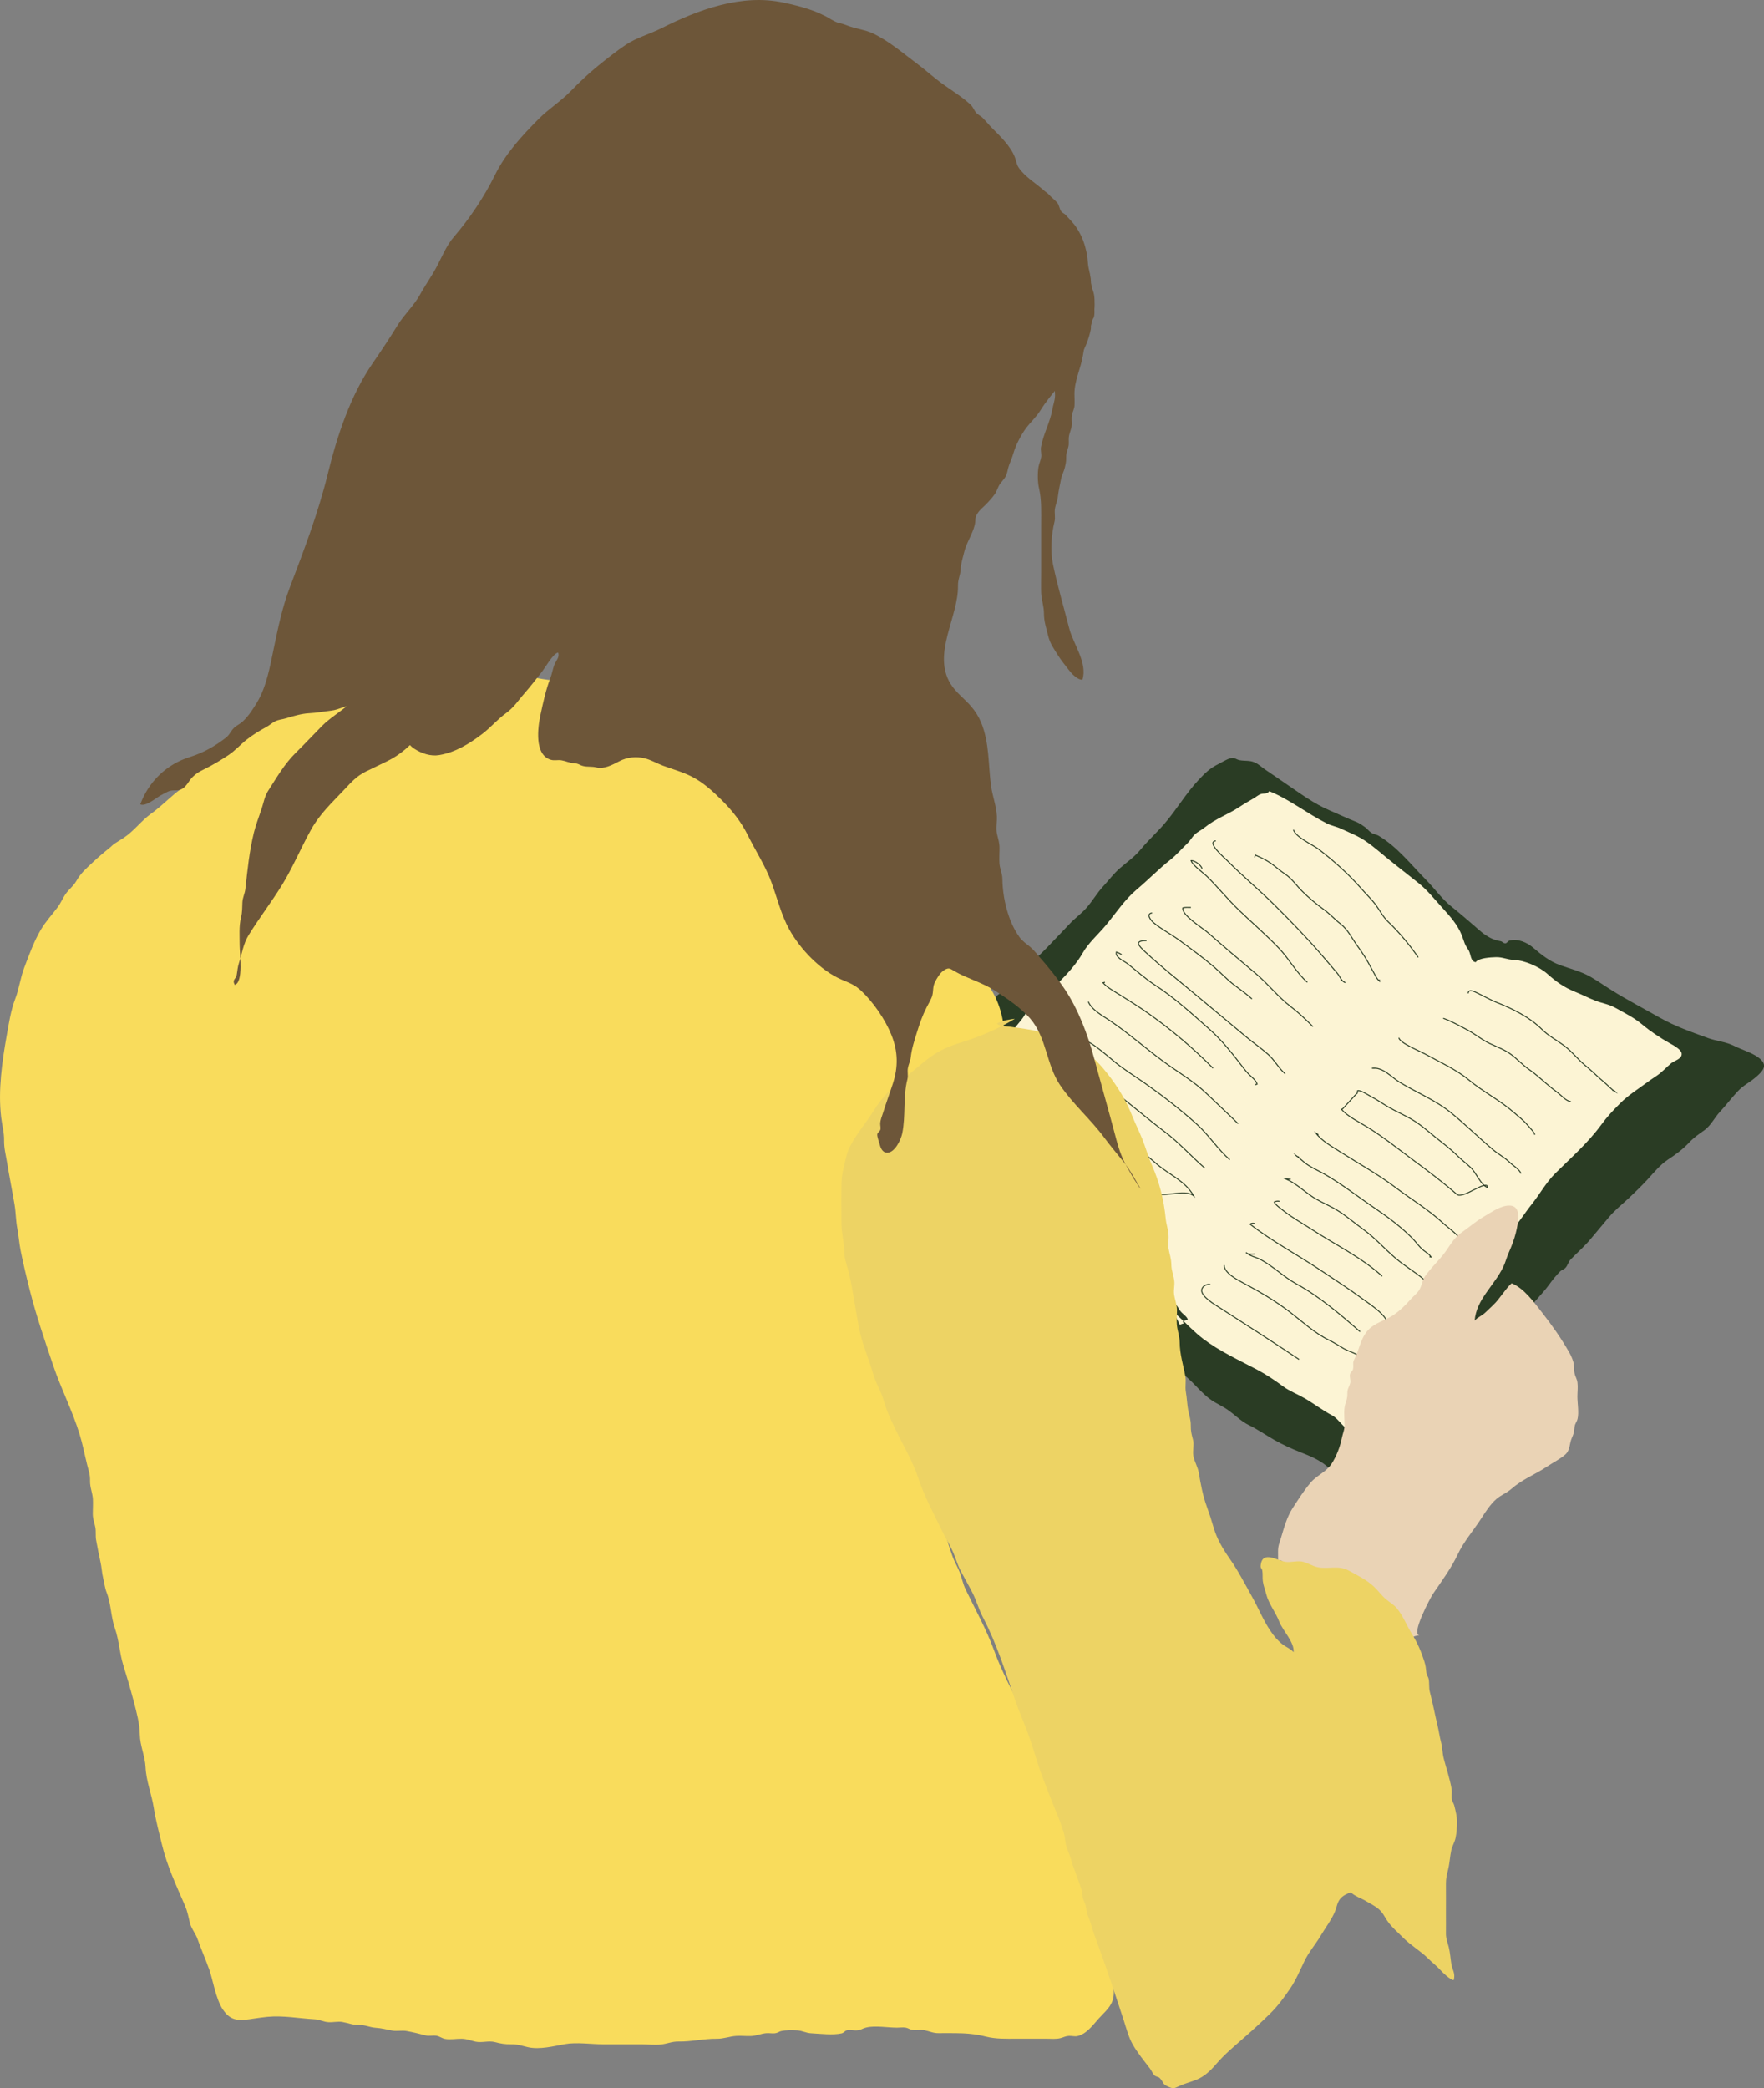 <?xml version="1.0" encoding="UTF-8"?>
<svg id="Layer_2" data-name="Layer 2" xmlns="http://www.w3.org/2000/svg" viewBox="0 0 455.74 539.47">
  <rect x="0" y="0" width="455.74" height="539.47" fill="#808080" stroke="none"/>
  <defs>
    <style>
      .cls-1 {
        fill: #6d5639;
      }

      .cls-2 {
        fill: #f9dc5c;
      }

      .cls-3 {
        fill: none;
        stroke: #2a3c24;
        stroke-miterlimit: 10;
        stroke-width: .25px;
      }

      .cls-4 {
        fill: #2a3c24;
      }

      .cls-5 {
        fill: #ead3b5;
      }

      .cls-6 {
        fill: #fcf4d4;
      }

      .cls-7 {
        fill: #edd364;
      }
    </style>
  </defs>
  <g id="Layer_1-2" data-name="Layer 1">
    <g>
      <path class="cls-4" d="m293.35,346.89c1.55.29,3.13,2.58,4.44,3.42.99.64,2.37.92,3.44,1.59,1.49.94,2.89,2.01,4.3,3.03,3.01,2.17,5,5.38,8.23,7.28,1.04.61,2.12,1.13,3.13,1.8,2.04,1.35,3.66,3.15,5.83,4.19s4.36,2.58,6.48,3.78,4.41,2.26,6.77,3.19,4.62,1.84,6.64,3.44c.84.67,1.45,1.54,2.29,2.15,1.08.78,2.4,1.3,3.46,2.13,1.58,1.23,3.1,2.86,5.16,3.26,2.5.48,3.61-1.85,4.82-3.6.83-1.21,1.87-2.42,2.9-3.46.94-.95,2.2-1.73,3.06-2.83,2.05-2.61,4.15-5.37,6.43-7.72,1.54-1.59,3.18-3.46,4.55-5.18,1.75-2.2,3.79-4.14,5.28-6.47,1.24-1.93,2.87-3.98,4.46-5.55.87-.87,2.03-1.61,2.91-2.47.98-.96,1.7-2.36,2.58-3.42,1.67-2.03,2.63-4.18,4.01-6.45,1.6-2.64,3.94-4.67,5.73-7.16.81-1.13,1.9-2.47,2.86-3.42.36-.36.92-.45,1.3-.84.65-.67.74-1.55,1.39-2.22,1.62-1.68,3.53-3.34,5.04-5.14,1.59-1.9,3.18-3.81,4.82-5.75s3.42-3.32,5.22-5c1.68-1.58,3.32-3.18,4.87-4.87s3.18-3.71,5.14-5c2.09-1.38,3.88-2.68,5.57-4.49,1.28-1.37,2.55-2.17,3.96-3.19,1.58-1.14,2.59-3.25,3.92-4.67,1.62-1.73,3.02-3.63,4.66-5.36,1.44-1.53,2.91-2.17,4.46-3.47,2.12-1.78,3.41-3.25.95-5.14-1.72-1.32-4.43-2.1-6.34-3.06-2.2-1.11-4.48-1.22-6.77-2.04-4.35-1.57-8.55-3.04-12.5-5.28-4.1-2.33-8.32-4.53-12.24-6.97-1.94-1.2-3.71-2.48-5.71-3.62-2.42-1.37-5.24-2.04-7.88-3.01s-4.7-2.62-6.83-4.44c-1.6-1.37-3.92-2.41-6.1-1.88-.47.11-.72.73-1.13.72-.57-.01-.74-.44-1.15-.53-1.17-.26-1.68-.34-2.71-.87-1.76-.9-2.75-1.91-4.27-3.22-1.89-1.62-3.77-3.26-5.72-4.81-2.58-2.06-4.42-4.74-6.64-6.98-3.92-3.97-7.37-8.46-12.18-11.34-.66-.4-1.29-.38-1.99-.84-.51-.33-.97-.96-1.47-1.33-.67-.49-1.53-1.1-2.27-1.4-2.4-.95-4.64-2.01-7.04-3.04-4.12-1.77-7.61-4.39-11.43-6.99-1.77-1.21-3.52-2.43-5.21-3.56-.92-.61-1.56-1.33-2.67-1.82-1.36-.6-2.48-.32-3.88-.58-.99-.18-1.18-.77-2.41-.49-.84.19-2.14,1.01-3.02,1.45-2.3,1.15-3.46,2.31-5.17,4.12-3.28,3.47-5.78,7.83-8.98,11.5-1.86,2.14-4.1,4.17-5.95,6.42-1.67,2.05-3.55,3.26-5.52,5-1.54,1.36-2.78,3.03-4.2,4.57-1.59,1.71-2.79,3.85-4.4,5.65-1.34,1.51-3.01,2.67-4.34,4.12s-2.71,2.83-4.08,4.28c-1.71,1.82-3.37,3.53-5.23,5.21-1.68,1.51-2.52,3.69-4.42,5-1.46,1-2.71,2.21-4.05,3.32-.5.41-.57.26-1,.79-.19.23-.47.88-.61,1.18-.42.91-.78,1.8-1.33,2.62-2.53,3.8-6.43,7.21-9.9,10.13s-6.44,6.41-9.5,9.75c-1.2,1.3-2.32,2.56-3.72,3.56s-3,2.37-4.12,3.72c-1.37,1.67-2.48,3.69-.71,5.41.81.79,1.69,1.04,2.69,1.6,1.44.81,2.95,1.87,4.28,2.85,4.6,3.4,7.69,7.96,11.87,11.87,3.48,3.26,7.7,4.85,11.35,7.79,1.31,1.06,2.13,2.02,3.27,3.14,1.92,1.87,4.95,2.82,7.04,4.46s4.52,2.89,6.9,4.3c4.05,2.4,7.09,6.2,10.97,8.79,1.76,1.18,4.04.92,5.79,2.11,1.59,1.08,2.51,2.77,1.58,6.29Z"/>
      <path class="cls-6" d="m300.51,334c-.54,2.08,2.64,4.91,3.93,6.06,2.2,1.96,4.09,4.07,6.44,5.84,4.26,3.22,9.24,5.48,13.97,7.98,2.36,1.25,4.51,2.71,6.66,4.29,1.69,1.24,3.67,1.98,5.5,3.03,2.41,1.38,4.71,3.18,7.22,4.49,1.58.83,3.26,3.74,4.84,4.05.64-3.14,2.57-4.68,4.81-6.71,1.38-1.24,2.65-2.65,3.75-4.13s2.59-2.88,3.62-4.3c1.17-1.61,1.9-3.04,3.38-4.5s2.66-3.08,4.3-4.36c.81-.63,1.14-1.41,1.79-2.12s1.35-1.05,1.99-1.73c1.32-1.37,2.46-3.45,3.56-5.05,4.42-6.43,8.46-12.99,13.81-18.47,2.17-2.22,3.74-4.87,5.69-7.31,2.09-2.62,3.64-5.54,6.03-7.92,4.06-4.03,8.48-7.9,11.9-12.58,1.47-2.02,3.04-3.69,4.84-5.49,2.1-2.1,4.29-3.45,6.65-5.19.95-.7,1.8-1.28,2.8-1.95,1.48-1,2.44-2.14,3.76-3.24.88-.73,2.96-1.13,2.7-2.61-.19-1.05-2.36-2.17-3.13-2.6-2.36-1.33-4.91-3.02-7.07-4.83s-4.6-2.99-6.95-4.3c-1.63-.91-3.33-1.15-5.01-1.79-1.85-.7-3.56-1.61-5.4-2.35-2.86-1.16-4.81-2.56-7.15-4.64-2.09-1.86-5.96-3.5-8.6-3.59-1.81-.06-2.9-.75-4.67-.7-1.24.03-4.54.19-5.21,1.3-1.37-.2-1.24-1.97-1.76-2.94-.39-.73-.75-1.06-1.09-1.93-.26-.67-.46-1.34-.72-2.01-1.09-2.78-2.99-4.9-5.02-7.13-2.14-2.35-3.88-4.59-6.23-6.47-2.7-2.16-5.42-4.24-8.11-6.44s-4.94-4.28-7.86-5.73c-1.31-.65-2.63-1.17-3.96-1.81-1.18-.57-2.5-.77-3.74-1.4-5.16-2.6-9.67-6.23-14.85-8.32-.56.82-1.35.49-2.19.75-.52.16-1.29.77-1.79,1.07-1.14.68-2.47,1.4-3.58,2.15-2.97,2.01-6.26,3.08-9.08,5.37-.89.72-1.95,1.17-2.74,1.97-.62.63-1.09,1.53-1.77,2.17-1.52,1.43-2.81,2.99-4.48,4.3-2.96,2.33-5.63,5.12-8.57,7.58-3.12,2.61-5.46,6.19-7.99,9.24-1.99,2.4-4.5,4.55-6,7.18-1.6,2.82-3.91,5.32-6.27,7.7-2.88,2.91-6.61,4.89-8.77,8.42-1.04,1.7-2.55,3.04-3.58,4.72-1.14,1.85-2.27,3.52-3.76,5.13-2.11,2.28-4.57,3.99-6.81,6.09-1.09,1.03-2.01,2.19-3.05,3.25-.94.95-2.26,1.72-3.06,2.83-.9,1.23-1.53,2.62-2.83,3.62-.93.72-4.46,1.32-1.84,2.88.77.46,1.86.03,2.72.29.92.27,2.02.9,2.9,1.29,1.59.7,3.42,1.36,5.01,2.15,3.2,1.59,6.82,2.72,9.96,4.48,3.71,2.08,8.35,3.76,11.8,6.27,2.47,1.79,4.58,4.07,7.15,5.73,1.79,1.16,2.86,2.91,4.42,4.28,1.43,1.25,2.89,2.25,4.25,3.6,2.46,2.46,4.61,4.97,6.81,7.53,1.01,1.18,2.22,2.41,3.3,3.5,1.28,1.28,2.08,2.3,3.14,3.67.97,1.26,1.85,2.41,2.79,3.65.5.66.67,1.24,1.34,1.89.53.51,1.41,1.13,1.52,1.81-.42.1-.84.21-1.25.34-.05.29.06.47.32.56-.41.14-.8.23-1.2.4.02-.14.04-.28-4.24-8.3Z"/>
      <path class="cls-3" d="m324.15,221.52l.16-.63c1.34.6,2.71,1.22,3.97,2.09s2.35,1.92,3.76,2.85c1.64,1.07,2.88,2.89,4.28,4.3,1.73,1.74,3.74,3.43,5.72,4.86,1.64,1.18,2.7,2.45,4.31,3.7,1.96,1.54,2.88,3.66,4.3,5.61s2.55,3.72,3.6,5.77c.23.44.58,1,.86,1.56.36.72.7,1.33,1.31,1.86l-.04-.43"/>
      <path class="cls-3" d="m379.32,256.62c.04-1.44,2.13-.18,2.85.16,1.5.71,2.93,1.56,4.48,2.17,4.12,1.63,8.59,3.86,11.72,6.98,1.67,1.67,3.94,2.86,5.85,4.3,2.01,1.51,3.44,3.49,5.35,5.03,1.7,1.36,3.19,2.94,4.87,4.32.97.79,1.88,1.91,2.96,2.52-.21-.24-.49-.38-.82-.41"/>
      <path class="cls-3" d="m372.87,263.07c1.94.65,4.43,2.05,6.29,3.03,1.46.77,2.86,1.84,4.28,2.7,2.06,1.25,4.56,1.97,6.5,3.28,1.8,1.21,3.25,2.92,5.07,4.18,1.6,1.11,2.93,2.31,4.39,3.58,1.04.91,2.11,1.76,3.2,2.57.89.67,2.07,2.11,3.23,2.15"/>
      <path class="cls-3" d="m361.41,268.09c.18,1.34,5.39,3.45,6.61,4.12,3.73,2.07,8.15,4.03,11.46,6.78,3.66,3.06,8.02,5.23,11.61,8.38,1.24,1.09,2.52,2.03,3.58,3.31.5.61,1.69,1.73,1.85,2.48"/>
      <path class="cls-3" d="m355.68,275.97c-.41,0-.81,0-1.22,0,2.81-.37,4.92,2.24,7.09,3.58,4.47,2.74,9.38,4.67,13.48,8.04,3.69,3.03,7.1,6.39,10.74,9.46,1.41,1.18,2.98,1.98,4.31,3.28.75.73,2.65,1.88,2.85,2.87"/>
      <path class="cls-3" d="m384.33,306.77c-1.65-.48-2.98-3.82-4.26-5.04s-2.52-2.14-3.74-3.35c-1.73-1.71-3.73-3.16-5.61-4.69-2.1-1.71-3.9-3.34-6.29-4.69-1.88-1.07-3.86-1.93-5.73-3.01-1.5-.87-2.93-1.9-4.48-2.7-.82-.43-2.58-1.66-3.46-1.53l-.11.65c-.14-.01-3.87,4.27-4.01,4.26,1.57,1.74,4.31,3.11,6.31,4.32,4.3,2.6,8.01,5.64,12.04,8.61s7.82,5.84,11.41,8.96c1.55,1.35,7.85-4.08,7.94-1.8Z"/>
      <path class="cls-3" d="m340.63,293.16l-.65-.43c1.45,1.98,4.22,3.53,6.33,4.87,4.7,3,9.76,5.79,14.2,9.15,4.02,3.04,8.54,5.73,12.24,9.17,1.44,1.34,4.48,3.34,5.14,5.18"/>
      <path class="cls-3" d="m335.62,298.89c-.34-.03-.61-.16-.82-.41.8.56,1.45,1.23,2.21,1.83,1.6,1.28,3.44,2.01,5.21,3.03,4.69,2.69,8.86,6.01,13.32,9.03,3.28,2.21,6.53,4.69,9.33,7.5,1.09,1.1,1.77,2.27,3.01,3.22.74.57,1.29.83,1.85,1.65l-.43-.06"/>
      <path class="cls-3" d="m333.47,304.62c-.41,0-.81-.01-1.22-.03,2.33,1.02,4.12,2.66,6.17,4.14,2.16,1.56,4.61,2.48,6.89,3.83,2.42,1.44,4.51,3.32,6.8,4.96,3.66,2.62,6.42,6.11,10.02,8.79,2.45,1.82,5.02,3.35,7.16,5.54"/>
      <path class="cls-3" d="m330.6,310.36c-.48-.11-.94-.06-1.38.15.08.61,1.88,1.87,2.48,2.35,2.15,1.72,4.85,3.21,7.16,4.72,6.1,3.99,12.83,7.2,18.24,12.12"/>
      <path class="cls-3" d="m324.15,316.09c-.44-.15-.85-.1-1.21.15,5.74,4.48,12.33,7.94,18.41,12.03,3.63,2.44,7.26,4.75,10.78,7.36,1.76,1.31,6.8,4.46,6.41,6.97"/>
      <path class="cls-3" d="m324.15,323.97c-.79.03-1.66.21-2.25-.41,1.04.95,2.39,1.14,3.62,1.76,3.34,1.7,6.08,4.56,9.42,6.37,5.87,3.2,11.41,7.93,16.44,12.34"/>
      <path class="cls-3" d="m316.27,326.83c-.05,2.03,3.56,3.89,4.96,4.63,4.17,2.21,8.35,4.66,12.09,7.55,3.3,2.54,6.28,5.37,10.05,7.2,1.3.63,2.46,1.4,3.7,2.13,1.34.79,3.1,1.19,4.3,2.13"/>
      <path class="cls-3" d="m312.69,331.85c-.86-.23-2.13.43-2.23,1.4-.17,1.71,3.43,3.8,4.48,4.48,6.92,4.45,13.85,8.89,20.68,13.47"/>
      <path class="cls-3" d="m314.12,217.22c-2.6.3,2.34,4.5,2.96,5.12,3.92,3.98,8.27,7.55,12.25,11.52,4.13,4.11,8.25,8.35,12.05,12.75,1.39,1.61,2.77,3.24,4.14,4.85.69.81.99,2,2.04,2.4-.43-.23-.83-.5-1.2-.82"/>
      <path class="cls-3" d="m310.54,224.39c-.15-.85-1.93-2.15-2.81-2.06.3,1.15,3.22,3.2,4.19,4.16,2.85,2.84,5.36,5.95,8.26,8.73,3.41,3.27,7.02,6.34,10.27,9.77,2.61,2.75,4.47,6.27,7.31,8.78"/>
      <path class="cls-3" d="m307.68,234.42c-.76,0-1.35-.07-2.09.11-.39,1.87,5.25,5.32,6.34,6.29,4.13,3.64,8.33,7.19,12.55,10.73,3.15,2.65,5.74,6.02,9,8.51,2.1,1.6,3.85,3.29,5.72,5.16"/>
      <path class="cls-3" d="m297.65,235.85c-1.63.21-.36,1.89.36,2.5,1.99,1.69,4.64,3.04,6.76,4.61,2.89,2.14,5.91,4.31,8.65,6.64,1.85,1.57,3.48,3.36,5.41,4.84,1.58,1.21,3.14,2.27,4.62,3.62"/>
      <path class="cls-3" d="m296.21,243.01c-3.32-.01-2.09,1.27-.26,2.97,3.87,3.6,8.01,6.89,12.08,10.27,4.68,3.89,9.33,7.77,14,11.67,1.82,1.52,3.82,2.88,5.59,4.46s2.69,3.54,4.41,5.02"/>
      <path class="cls-3" d="m289.77,246.59c-.46-.27-.87-.47-1.34-.65-.4,1.36,1.92,2.3,2.71,2.9,2.45,1.9,4.59,3.9,7.21,5.61,5.16,3.35,9.62,7.47,14.21,11.52,2.9,2.56,5.67,5.99,8.04,9.09,1.02,1.33,1.66,2.19,2.87,3.24.55.48,1.14,1.14,1.31,1.79l-.63.16"/>
      <path class="cls-3" d="m285.47,253.76l-.51.12c1.14,1.29,3.12,2.34,4.56,3.25,2.5,1.57,4.96,3.11,7.37,4.82,5.94,4.23,11.38,8.83,16.51,14.01"/>
      <path class="cls-3" d="m281.17,258.77c.86,2.14,3.79,3.69,5.65,4.95,4.74,3.2,9.05,7.03,13.64,10.42,3.82,2.82,7.94,5.15,11.37,8.47,2.67,2.58,5.39,5.07,8.03,7.68"/>
      <path class="cls-3" d="m278.3,265.22c-.47-.12-.93-.08-1.37.11-.44,1.72,3.97,3.59,5.07,4.3,1.99,1.29,3.76,2.83,5.57,4.35,2.63,2.22,5.49,3.93,8.29,5.91,4.6,3.25,9.09,6.72,13.29,10.49,3.13,2.82,5.44,6.5,8.57,9.23"/>
      <path class="cls-3" d="m269.71,267.37c-.63,0-1.26,0-1.9-.03,1.84,1.44,3.41,3.01,5.41,4.3,5.06,3.25,9.91,6.77,14.69,10.42,4.39,3.35,8.57,6.99,12.99,10.32,3.78,2.85,6.78,6.29,10.36,9.38"/>
      <path class="cls-3" d="m265.41,281.7l-.51.11c2.57,2.57,5.55,4.41,8.52,6.47,5.12,3.55,10.08,7.43,14.94,11.32,3.24,2.59,6.02,5.7,9.28,8.28,2.49,1.97,8.3-.97,10.75,1.05-2.15-3.8-6.03-5.29-9.28-8.01-3.85-3.22-7.6-6.56-11.48-9.74-4.64-3.81-9.67-7.01-14.71-10.23-1.65-1.05-6.69-3.86-6.77-6.33.46-.18.93-.2,1.41-.07"/>
      <path class="cls-3" d="m253.95,281.7c-.44-.15-.85-.11-1.23.11.86,1.58,3.43,2.76,4.84,3.86,3.66,2.86,7.58,5.5,11.07,8.56s7.46,5.7,11.29,8.43c4.11,2.92,7.96,6.13,12,9.13"/>
      <path class="cls-3" d="m334.18,214.36c.54,1.92,5.03,3.91,6.43,4.98,4.02,3.07,7.81,6.47,11.15,10.28,1.17,1.34,2.7,2.8,3.74,4.24,1.11,1.52,1.81,3.01,3.19,4.32,2.78,2.63,5.55,6.01,7.72,9.14"/>
      <path class="cls-2" d="m57.63,519.25c-1.96-2.98-2.62-7.82-3.57-10.44s-2.08-5.23-3.03-7.88c-.54-1.5-1.65-2.74-2.01-4.3-.33-1.45-.61-2.88-1.22-4.3-2.26-5.23-4.62-10.22-5.95-15.76-.74-3.06-1.62-6.33-2.11-9.46-.57-3.66-1.97-6.91-2.14-10.6-.13-2.83-1.44-5.58-1.48-8.44s-.87-5.83-1.59-8.6c-.81-3.12-1.74-6.25-2.69-9.31s-1.08-6.42-2.15-9.47-.97-6.31-2.15-9.31c-.48-1.22-.56-2.34-.87-3.59-.36-1.44-.38-2.81-.72-4.3-.42-1.86-.75-3.68-1.11-5.57-.22-1.14,0-2.27-.22-3.38-.26-1.33-.67-2.15-.65-3.58.01-1.2.09-2.45.03-3.64-.09-1.69-.78-3.04-.74-4.75s-.36-2.59-.74-4.12c-.66-2.68-1.14-5.23-1.95-7.9-1.83-6.01-4.79-11.75-6.82-17.75-2.19-6.47-4.39-12.87-6.07-19.52-.87-3.43-1.67-6.76-2.35-10.17-.37-1.85-.51-3.85-.87-5.75-.39-2.06-.36-4.05-.7-6.11-.62-3.7-1.37-7.41-1.97-11.08-.32-1.95-.77-3.55-.74-5.56.03-2.12-.51-3.85-.75-5.91-.84-6.99.25-14.56,1.45-21.31.54-3.05,1.06-6.45,2.17-9.32,1.02-2.62,1.31-5.38,2.33-8.06,1.32-3.46,2.47-6.71,4.32-9.87,1.15-1.96,2.83-3.79,4.26-5.68.94-1.24,1.49-2.74,2.43-3.92.8-1,1.76-1.74,2.45-2.93,1.18-2.07,2.52-3.21,4.24-4.82,1.35-1.26,2.73-2.45,4.18-3.6.69-.54.91-.91,1.73-1.42.71-.44,1.34-.84,2.04-1.29,2.65-1.71,4.54-4.41,7.13-6.27,2.09-1.5,3.93-3.29,5.88-4.95.92-.79,1.98-1.47,2.79-2.38.75-.84,1.19-1.94,2.03-2.7,3.34-3,6.42-6.26,10.49-8.54,2.78-1.56,5.82-2.57,8.62-4.1,3.95-2.16,7.78-5.23,10.58-8.76,2.14-2.7,3.72-5.78,5.27-8.84,1.27-2.51,3.24-5.46,3.07-8.39-.03.4-.03.81-.02,1.22,3.64-.07,9.5,2.35,12.9,3.41,3.88,1.21,7.66,2.63,11.5,3.93s7.58,2.13,11.6,2.53,7.87,1.16,11.86,1.98c6.37,1.29,12.84,1.64,19.08,3.58,1.68.52,3.07,1.31,4.67,1.97,2.98,1.22,6.32,1.34,9.35,2.11,5.2,1.32,10.56,2.01,15.76,3.6,2.07.63,3.76,1.87,5.69,2.69,2.32.99,3.27,2.01,4.5,4.12s2.62,4.84,2.73,7.34c.12,2.75,1.54,5.35,2.65,7.88.9,2.07,1.93,3.94,2.89,5.91.55,1.14.82,1.25,1.61,2.11,1.11,1.19,1.85,2.83,3.02,4,1.87,1.87,4.38,3.72,6.31,5.35,2.42,2.04,4.94,3.9,7.63,5.72,1.4.94,2.75,1.55,4.23,2.27,2.25,1.09,4.22,2.59,6.44,3.72,1.83.94,3.71,2.11,5.47,3,2.41,1.22,5.06,1.94,7.37,3.35,5.04,3.07,8.91,8.28,11.64,13.27,2.56,4.68,3.05,9.75,3.05,15.06,0,2.89-.16,4.72-1.61,7.14-1.24,2.07-3.24,2.59-4.66,4.46-1.52,2-2.84,4.33-4.64,6.15-2.05,2.07-5.12,3.07-7.16,5.14-2.33,2.36-4.07,5.37-6.15,7.95-1.73,2.16-3.64,4.17-5.31,6.37-1.8,2.37-2.76,5.06-3.45,7.92-.28,1.15-.65,2.37-.71,3.58-.08,1.66-.39,2.73-.74,4.3-.55,2.53.03,5.95.04,8.59,0,2.89.39,5.75.88,8.56.3,1.72.87,3.33,1.29,5.01.35,1.39.33,2.91.86,4.33,1.02,2.78,2.85,5.29,3.96,8.04,2.19,5.45,4.59,10.64,5.93,16.32s3.43,11.43,4.99,17.19c.85,3.15,1.79,6.27,2.87,9.33.44,1.25,1.09,2.35,1.63,3.57.72,1.64.98,3.39,1.78,5.03,2.52,5.21,5.38,10.34,7.34,15.74s4.76,10.6,7.34,15.76,5.06,10.08,7.53,15.04c2.2,4.44,4.4,9.14,5.91,13.61,1.6,4.74,3.28,10.02,4.46,15.04.33,1.42.91,2.9,1.25,4.3.29,1.22.59,2.37.89,3.58.61,2.47,1.14,4.64,1.26,7.16.05.93.36,1.3.57,2.15.2.78,0,1.39.12,2.15.18,1.13.63,2.32.91,3.42.14.54.48.84.58,1.58.06.43-.01,1.03-.02,1.45,0,1.36.26,2.96.03,4.3-.41,2.46-2.27,3.82-3.8,5.54-1.52,1.71-3.16,4-5.51,4.53-.66.15-1.51-.09-2.19-.05-.93.05-1.3.35-2.15.57-1.16.3-2.38.16-3.58.16-2.63,0-5.25,0-7.88,0s-5.29.1-7.88-.56-5.2-.87-7.88-.88c-1.43,0-2.87-.02-4.3,0s-2.25-.47-3.58-.75c-1.11-.23-2.3.12-3.42-.12-.49-.11-.89-.48-1.58-.57s-1.47.01-2.17.02c-2.35,0-5.64-.59-7.92-.04-1.17.28-1.46.78-2.83.75-.62-.01-1.59-.18-2.18-.03s-.76.65-1.36.79c-2.16.52-5.67.1-7.92-.02-1.3-.07-2.28-.68-3.58-.75s-2.85-.1-4.14.18c-.49.11-.89.48-1.58.57s-1.46-.08-2.17-.03c-1.47.1-2.61.71-4.14.75-1.24.04-2.51-.12-3.74-.03-1.73.12-3.21.75-5.01.73-3.44-.04-6.47.78-9.87.72-1.66-.03-2.88.56-4.48.75-1.65.2-3.48-.04-5.15-.04h-9.85c-3.12,0-6.85-.59-9.89-.04-2.82.51-6.51,1.47-9.51.79-1.59-.36-2.6-.77-4.3-.75s-2.75-.17-4.24-.56c-1.64-.43-3.41.23-5.03-.12-1.32-.29-2.17-.72-3.57-.75s-3,.29-4.33.03c-.78-.15-1.32-.63-2.1-.79-.96-.2-1.95.14-2.94-.12-1.58-.42-3.16-.8-4.82-1.11-1.25-.24-2.53.1-3.74-.12-1.56-.29-2.71-.62-4.33-.73-1.52-.11-2.68-.76-4.26-.73-1.7.03-2.71-.48-4.3-.76-1.13-.2-2.43.12-3.58.05-1.3-.07-2.28-.68-3.58-.75-4.17-.23-8.04-1.02-12.25-.63-1.14.11-2.26.28-3.39.44-1.64.23-3.49.62-5.11.13-1.21-.37-2.15-1.24-2.9-2.37Z"/>
      <path class="cls-5" d="m330.9,403.06c.2.77-.12,1.46-.75,1.9.08-1.34.05-2.7.04-4.04-.01-1.6.33-2.2.74-3.55.77-2.55,1.53-5.46,3.03-7.76s2.93-4.58,4.69-6.64c1.56-1.83,3.99-2.71,5.35-4.78,1.25-1.9,2.23-4.43,2.67-6.66.26-1.33.73-2.1.71-3.57-.02-1.39-.19-2.95-.01-4.31s.77-2.05.73-3.57c-.04-1.41.49-1.71.75-2.83.17-.7-.24-1.52-.07-2.22.15-.65.64-.71.79-1.36s-.06-1.34.12-2.03c.08-.32.56-1.15.73-1.58.97-2.41,1.39-4.79,3.23-6.64,1.62-1.63,3.97-2.23,5.91-3.41,1.81-1.09,3.63-2.89,5.01-4.47.6-.68,1.49-1.37,1.99-2.12.82-1.21.88-2.76,1.77-3.96,1.35-1.81,2.85-3.31,4.29-5.02,1.63-1.93,2.75-4.48,4.84-5.92,1.98-1.37,3.68-2.89,5.75-4.12,1.77-1.06,3.95-2.55,5.87-2.88,4.39-.76,3.19,4.33,2.54,7-.39,1.61-1.11,3.49-1.79,5.01-.57,1.29-.89,2.6-1.44,3.74-2.39,4.98-6.92,8.3-7.41,13.92.73-.86,1.89-1.28,2.74-2.08.69-.64,1.38-1.31,2.05-1.95,1.77-1.7,2.97-3.96,4.76-5.64,3.18,1.26,5.75,4.86,7.88,7.58,2.52,3.21,4.97,6.69,6.98,10.23.45.79.82,1.6,1.08,2.5.31,1.05.11,1.87.32,2.9s.62,1.42.76,2.46c.15,1.14-.02,2.45-.02,3.6,0,1.73.44,4.12.04,5.77-.2.83-.67,1.14-.77,2.09-.15,1.43-.19,1.66-.72,2.86-.66,1.49-.35,3.12-1.76,4.33-1.31,1.12-3.15,2.04-4.64,3.04-3.12,2.08-6.28,3.21-9.19,5.75-1.25,1.09-2.72,1.61-3.88,2.62-1.52,1.3-2.89,3.42-3.96,5.09-2.06,3.18-4.49,5.92-6.07,9.29s-4.09,6.83-6.29,10.03c-.81,1.18-5.81,10.7-3.58,10.75-1.23.28-2.07.35-2.17,1.41-.04.47.16,1.02.06,1.49-.13.58-.55.6-.69,1.1-.26.98.03,2.56-1.8,1.7-.9-.42-1.18-1.98-1.65-2.84-2.02-3.66-5.99-7.01-9.5-8.94-1.86-1.02-3.19-2.7-5.02-3.8s-3.68-1.82-5.43-3.03c-1.89-1.29-3.96-1.81-6.03-2.31-2.23-.53-1.69-2.76-3.58-4.14Z"/>
      <path class="cls-7" d="m262.14,263.23c-4.21,2.57-9.18,4.66-13.89,6.1-.01,0-.02,0-.03.01-2.84.87-5.48,1.98-7.88,3.74s-4.69,3.94-7.16,5.73-5.55,5.03-7.2,7.74c-2.13,3.51-4.88,6.48-6.63,10.15-.56,1.17-.93,3.06-1.24,4.34-.34,1.42-.65,2.79-.69,4.28-.1,3.63-.06,7.29-.02,10.92.03,2.41.68,4.57.71,7.01.03,2.16.82,3.82,1.29,5.91,1.02,4.48,1.62,9.12,2.47,13.61s2.6,8.2,3.78,12.35c.69,2.4,2.06,4.42,2.7,6.79.69,2.54,1.72,4.63,2.83,6.99,2.05,4.36,4.6,8.48,6.11,13.07,1.55,4.71,3.93,9.03,6.07,13.46.85,1.77,1.89,3.41,2.71,5.19s1.25,3.55,2.13,5.21c1.01,1.9,2.08,3.76,3.06,5.69,1.05,2.07,1.62,4.28,2.69,6.31,3.59,6.84,5.9,14.34,8.42,21.67.98,2.84,2.21,5.57,3.24,8.38,1.3,3.53,2.26,7.25,3.58,10.8,1.14,3.05,2.32,6.09,3.56,9.12.53,1.3,1.02,2.4,1.43,3.74.22.71.51,1.38.71,2.11.3,1.08.3,2.26.6,3.29.41,1.38,1.03,2.52,1.35,3.91.28,1.23.9,2.38,1.27,3.58.44,1.41,1.11,2.88,1.45,4.3.13.54.06.95.16,1.45.18.86.57,1.3.76,2.09.27,1.18.18,1.77.68,2.87.62,1.36.92,2.93,1.44,4.34,1.01,2.74,1.99,5.47,2.95,8.24,1.64,4.72,3.29,9.66,4.75,14.13.7,2.15,1.28,4.46,2.33,6.29,1.25,2.19,2.93,4.23,4.47,6.25.35.46.71,1.28,1.06,1.67.48.53,1.09.4,1.47.8,1.15,1.22.58,1.52,2.13,2.2,1.47.64,1.56.47,3-.18s2.93-1.02,4.35-1.59c2.1-.84,3.68-2.4,5.14-4.1,2.13-2.48,4.55-4.49,6.99-6.63,2.46-2.15,4.72-4.21,7.02-6.48,1.97-1.95,3.47-4.04,5.03-6.31,1.51-2.19,2.58-4.78,3.74-7.17s2.83-4.25,4.12-6.43,2.86-4.18,3.78-6.41c.44-1.05.48-2.06,1.22-3.08.69-.96,1.9-1.45,2.86-1.83.79.93,2.69,1.56,3.76,2.2,1.21.73,2.37,1.26,3.42,2.15s1.43,1.81,2.13,2.88c1.07,1.64,2.75,3.07,4.14,4.46,2.14,2.16,4.5,3.41,6.63,5.54.99.99,2.13,1.84,3.04,2.86.63.71,2.51,2.52,3.44,2.62.51-1.74-.35-2.63-.61-4.22-.23-1.45-.31-2.87-.66-4.3-.32-1.32-.75-2.16-.73-3.58.02-1.67,0-3.34,0-5.01,0-2.63.02-5.25,0-7.88,0-1.41.24-2.29.56-3.58.41-1.68.47-3.41.83-5.05.23-1.04.88-2.02,1.11-3.19.27-1.35.34-2.51.36-3.94.02-1.5-.35-2.89-.69-4.3-.13-.54-.45-.93-.58-1.43-.26-.99.04-1.89-.12-2.87-.45-2.67-1.36-5.27-2.03-7.88-.37-1.43-.35-2.87-.72-4.3s-.55-2.85-.9-4.3c-.68-2.85-1.23-5.77-1.97-8.6-.3-1.14-.08-2.29-.32-3.42-.1-.5-.49-.87-.58-1.58-.13-1.15-.17-1.77-.52-2.88-.82-2.58-1.81-4.87-3.22-7.13s-2.24-4.65-3.94-6.68c-.78-.92-1.79-1.47-2.7-2.23-1.2-.99-2.03-2.24-3.2-3.33-1.95-1.81-4.16-2.84-6.43-4.1-2.65-1.47-5.1-.38-7.9-.86-1.48-.25-2.82-1.25-4.3-1.51-1.38-.24-2.92.32-4.3.07-2.1-.37-5.86-2.96-6.3.86-.11.92.29.72.41,1.42.16.91.02,1.8.14,2.72.15,1.21.59,2.18.89,3.41.59,2.37,2.42,4.63,3.34,7.02s3.97,5.34,3.72,7.93c-.7-.86-1.99-1.34-2.88-2.04-1.34-1.07-2.15-2.08-3.08-3.44-1.85-2.72-3.04-5.72-4.64-8.6-1.86-3.34-3.7-6.93-5.89-10.05-1.72-2.46-3.31-5.1-4.16-8.03-.54-1.89-1.14-3.73-1.81-5.57-1.02-2.79-1.54-5.71-2.02-8.58-.25-1.5-1.1-2.84-1.4-4.3s.27-2.9-.12-4.33c-.35-1.3-.57-2.11-.56-3.55.02-1.61-.37-2.44-.66-3.94s-.34-3.26-.62-4.85c-.23-1.31.11-2.66-.12-3.94-.53-2.94-1.44-5.71-1.47-8.79-.02-1.67-.6-3.01-.74-4.65-.11-1.21.06-2.5.04-3.72-.02-1.54-.57-2.67-.76-4.14-.14-1.1.19-2.27.06-3.38-.16-1.48-.73-2.61-.75-4.12-.02-1.68-.46-2.73-.75-4.33-.16-.87.02-1.92.03-2.81.02-1.88-.58-3.1-.75-4.89-.47-4.79-1.6-9.35-3.54-13.73-.97-2.19-1.63-4.61-2.53-6.85-.78-1.94-1.69-3.73-2.49-5.72-1.65-4.13-3.76-7.67-6.47-11.1-2.68-3.39-4.88-5.55-8.88-7.39-2.82-1.3-5.44-2.69-8.48-3.42-2.5-.6-5.05-.94-7.6-1.29-1.08-.15-2.74-.11-3.61-.79,1.02-.82,3.45-1.15,4.54-1.29Z"/>
      <path class="cls-1" d="m222.42,8.03c-2.42-1.21-5.23-1.51-7.72-3.04-3.74-2.3-7.86-3.36-12.16-4.3-10.91-2.37-22.05,1.77-31.7,6.62-2.95,1.48-6.44,2.43-9.17,4.26-2.44,1.64-5.03,3.71-7.33,5.57-2.43,1.97-4.76,4.22-6.95,6.46-2.54,2.61-5.68,4.55-8.25,7.15-4.32,4.36-8.55,8.94-11.29,14.51s-6.52,11.23-10.59,15.94c-1.93,2.23-3.09,5.18-4.46,7.76-1.3,2.44-2.93,4.68-4.26,7.11-1.58,2.89-4.06,5.11-5.77,7.88-2.07,3.37-4.24,6.63-6.48,9.88-5.78,8.39-9.19,18.74-11.62,28.66-2.46,10.02-6.16,19.71-9.83,29.36-1.9,5-3.05,10.54-4.14,15.8-.94,4.52-1.87,9.8-4.28,13.79-1.1,1.81-2.19,3.54-3.76,4.99-.64.59-1.6,1.02-2.18,1.58-.86.82-1.11,1.78-2.1,2.55-2.91,2.25-5.81,3.9-9.33,5-6.02,1.87-10.65,6.37-12.81,12.23,1.37.69,4.09-1.69,5.29-2.32.58-.31,1.84-1.04,2.46-1.18,1.25-.27,2.08.2,3.29-.64,1.05-.73,1.53-1.98,2.46-2.91s1.76-1.41,2.88-1.95c2.29-1.12,4.36-2.36,6.46-3.76,1.7-1.14,3.07-2.71,4.64-3.95s3.31-2.31,5.01-3.22c.79-.42,1.46-1.03,2.21-1.44,1.08-.58,1.92-.53,3-.87,1.66-.51,3.98-1.2,5.89-1.29,2.02-.1,3.77-.45,5.75-.68s3.64-1.32,5.71-1.47c3.55-.24,8.8,3.39,11.31,5.91,1.65,1.66,2.44,4.14,4.46,5.43,1.89,1.2,4.18,2,6.45,1.61,4.19-.72,7.74-2.91,11.1-5.47,2.13-1.62,3.91-3.75,6.09-5.33s3.11-3.24,4.82-5.17c1.57-1.78,2.98-3.65,4.48-5.54.86-1.08,2.93-4.78,4.19-4.96.45,1.23-.54,2.03-.97,3.14s-.6,2.35-1.05,3.5c-1.14,2.9-1.85,6.27-2.51,9.32-.74,3.38-1.68,10.5,2.68,11.74.92.26,1.78-.03,2.7.12,1.22.21,1.96.67,3.23.75s1.4.5,2.46.75,2.18.06,3.26.33c2.09.52,4.12-.6,6.09-1.62s4.28-1.26,6.45-.73c1.67.41,3.22,1.34,4.72,1.9,2.54.95,5.14,1.63,7.57,2.89,2.84,1.47,5.25,3.65,7.59,5.97,2.76,2.74,5.1,5.69,6.8,9.14,1.99,4.03,4.56,7.92,6.11,12.18,1.47,4.02,2.5,8.35,4.59,12.13,2.82,5.11,8.07,10.6,13.45,12.94,2.15.94,3.42,1.29,5.2,2.98,3.13,2.97,6.15,7.38,7.75,11.36,1.7,4.24,1.77,8.24.36,12.58-.82,2.53-1.74,4.98-2.52,7.5-.31.99-.69,1.78-.74,2.83-.02.4.16,1.06.06,1.47-.14.59-.79.75-.83,1.36-.03.56.59,2.37.75,2.92.27.89.85,1.8,1.89,1.75,1.97-.09,3.49-3.41,3.82-4.99.93-4.55.18-9.53,1.33-13.97.25-.97-.04-1.91.12-2.87.17-1.02.64-1.82.75-2.87.24-2.15.95-4.34,1.61-6.45.71-2.27,1.38-4.24,2.51-6.45.44-.86,1.24-2.19,1.45-3.03.3-1.21.08-2.24.67-3.42.52-1.06,1.32-2.42,2.32-3.07,1.33-.87,1.64-.39,2.73.23,3.37,1.92,7.21,2.93,10.5,5.05,3.01,1.94,6.7,4.45,9.03,7.14,4.36,5.04,4.13,11.9,7.81,17.32,3.32,4.89,7.85,8.74,11.34,13.46,1.65,2.23,3.42,4.29,5.14,6.45s2.89,4.51,4.28,6.78c-.53-.49-.96-1.4-1.34-1.93-.62-.87-1.05-1.77-1.61-2.7-1.74-2.88-2.56-5.15-3.42-8.42-1.84-6.97-3.85-13.98-5.73-20.95-1.61-5.97-4.07-12.45-7.51-17.56-1.96-2.91-4.22-5.7-6.48-8.26-.78-.88-1.52-1.89-2.48-2.68-.92-.75-2-1.49-2.71-2.47-2.99-4.11-4.37-10.16-4.44-15.04-.02-1.55-.68-2.64-.76-4.14-.07-1.23.01-2.51.02-3.74.01-1.59-.32-2.28-.65-3.75s.04-3.15-.04-4.67c-.14-2.63-1.13-5.13-1.49-7.71-.76-5.51-.39-11.21-2.59-16.47-.62-1.48-1.47-2.83-2.5-4.05-1.72-2.03-3.97-3.61-5.38-5.9-4.8-7.83,2.05-17.2,1.92-25.36-.03-1.69.62-2.62.69-4.3.06-1.44.57-2.89.89-4.29.56-2.43,2.21-4.78,2.75-7.13.3-1.33-.06-1.72.68-2.9.61-.98,1.33-1.48,2.15-2.31s1.66-1.75,2.33-2.69c.58-.82.85-1.97,1.41-2.72.8-1.07,1.5-1.59,1.83-3.03.29-1.26.42-1.74.9-2.85.51-1.2.81-2.63,1.4-3.96s1.32-2.72,2.16-3.96c1.25-1.85,2.95-3.26,4.12-5.16,2.53-4.09,6.13-7.41,8.58-11.5,1.15-1.93,2.37-3.36,3.24-5.52.49-1.2.96-2.69,1.2-3.96.11-.6-.11-1.26.02-1.83.15-.65.64-.71.79-1.36.3-1.22-.05-3.05-.04-4.34.01-1.69-.48-2.72-.75-4.3-.22-1.27-.19-2.32-.52-3.58s-.26-2.66-.52-3.94c-.52-2.56-1.18-4.53-2.65-6.81-.77-1.2-1.93-2.32-2.88-3.38-.35-.38-.75-.4-1.11-.88-.48-.63-.5-1.63-1.02-2.22-.68-.79-1.5-1.35-2.18-2.13-.34-.38-.71-.56-1.08-.89-2.13-1.95-5.14-3.67-6.73-6.1-.54-.82-.61-1.68-.94-2.58-1.08-2.9-3.84-5.51-5.95-7.64-.84-.84-1.62-1.83-2.47-2.67-.47-.46-1.11-.69-1.57-1.2-.6-.67-.79-1.48-1.47-2.12-2.22-2.08-5.09-3.79-7.55-5.59-2.15-1.58-3.99-3.29-6.09-4.86-3.68-2.75-7.22-5.83-11.4-7.89-2.12-1.04-4.57-1.24-6.87-2.14-3.42-1.34-7.07-1.43-10.75-1.43"/>
      <path class="cls-1" d="m107.8,162.06l-.58.14c-.12,1.18-1.03,2.72-1.56,3.81-.34.7-.95,1.3-1.28,1.94-.39.75-.37,1.56-.87,2.3-1.47,2.19-4.1,3.86-6.16,5.41-1.17.88-2.22,1.75-3.31,2.69-.63.54-1.43.89-2.05,1.45-.78.71-1.29,1.65-2.11,2.36-2.15,1.88-4.71,3.38-6.73,5.42-2.33,2.36-4.4,4.61-6.73,6.89-2.91,2.84-5,6.5-7.18,9.89-.87,1.35-1.16,3.11-1.66,4.61-.67,2.04-1.47,4.03-1.98,6.11-1.19,4.88-1.66,9.6-2.2,14.53-.14,1.27-.72,2.24-.78,3.53-.06,1.37-.01,2.47-.34,3.81-.58,2.38-.36,4.89-.36,7.35,0,2.11,1.03,9.4-1.27,10.14-.75-1.41.31-1.5.49-2.52.22-1.19.22-2,.6-3.16.79-2.43,1.11-4.94,2.48-7.16,2.74-4.43,5.88-8.5,8.6-12.9s4.88-9.56,7.52-14.33c2.37-4.26,5.53-7.08,8.79-10.57,1.7-1.82,3.07-3.33,5.37-4.47,1.89-.93,3.74-1.8,5.55-2.69,3.25-1.59,6.15-4.03,8.4-7.05,2.92-3.92,4.36-8.26,5.39-12.83.48-2.12.95-3.87,1.06-6.09.06-1.19.62-2.06.76-3.22s-.32-2.5-.05-3.61.7-1.59.75-2.83c.05-1.32.03-2.32.35-3.59.45-1.75.02-1.84-.3-3.58-.25-1.38.36-2.32-1.04-3.26-2.04-1.38-5.1,1.72-6.55,3.24-1.54,1.62-1.85,3.44-2.84,5.4-.43.86-1.01,1.63-1.39,2.51-.59,1.36-.63,2.9,3.16.35Z"/>
      <path class="cls-1" d="m268.27,76.09c1.46,1.23,1.5,4.74,2.15,6.45s1.07,3.34,1.61,5.02c.36,1.12.4,1.7.52,2.88.09.87.51,1.13.67,1.84.32,1.35.25,3.55.09,4.95-.12,1.02-.63,1.85-.77,2.87-.09.69.06,1.46.03,2.16-.05,1.33-.48,2.27-.7,3.57-.57,3.27-2.35,6.38-2.92,9.68-.14.8.16,1.69.06,2.5-.11.89-.52,1.64-.68,2.51-.3,1.59-.26,4.03.1,5.57.72,3.09.56,6.2.56,9.44v12.22c0,1.79-.05,3.58,0,5.36s.72,3.48.72,5.34c0,2.15.59,3.71,1.08,5.77s1.42,3.25,2.51,5.01c.86,1.39,1.88,2.6,2.85,3.87.69.91,2.22,2.56,3.5,2.5,1.37-4.36-2.36-9.21-3.4-13.24-1.43-5.57-3.05-11.04-4.22-16.62-.69-3.3-.41-7.76.4-10.91.3-1.16-.06-2.27.12-3.42.17-1.09.63-1.93.75-3.03.18-1.59.57-3.27.88-4.86.14-.71.71-1.8.91-2.67.22-.93.38-1.53.36-2.51-.03-1.27.25-1.7.56-2.87.23-.88.04-1.62.13-2.51.12-1.17.7-2.03.76-3.22.04-.85-.12-1.67.04-2.51.18-.9.62-1.54.67-2.51s-.01-1.92-.02-2.87c-.02-3.52,1.61-6.53,2.19-10.03.19-1.12.23-1.59.59-2.57.29-.8.63-1.62.82-2.45.42-1.78.95-3.58,1.35-5.37.32-1.4.35-3.95.1-5.37-.19-1.05-.73-1.76-.77-2.87-.04-.95-.08-1.6-.33-2.51-.48-1.75-1.02-4.36-2.22-5.76-.58-.67-1.32-1.08-1.9-1.72-.65-.72-.98-1.98-1.97-2.19-1.93-.4-4.74,5.75-5.53,7.17-2.4,4.27-1.62,2.94-1.63,7.88Z"/>
    </g>
  </g>
</svg>